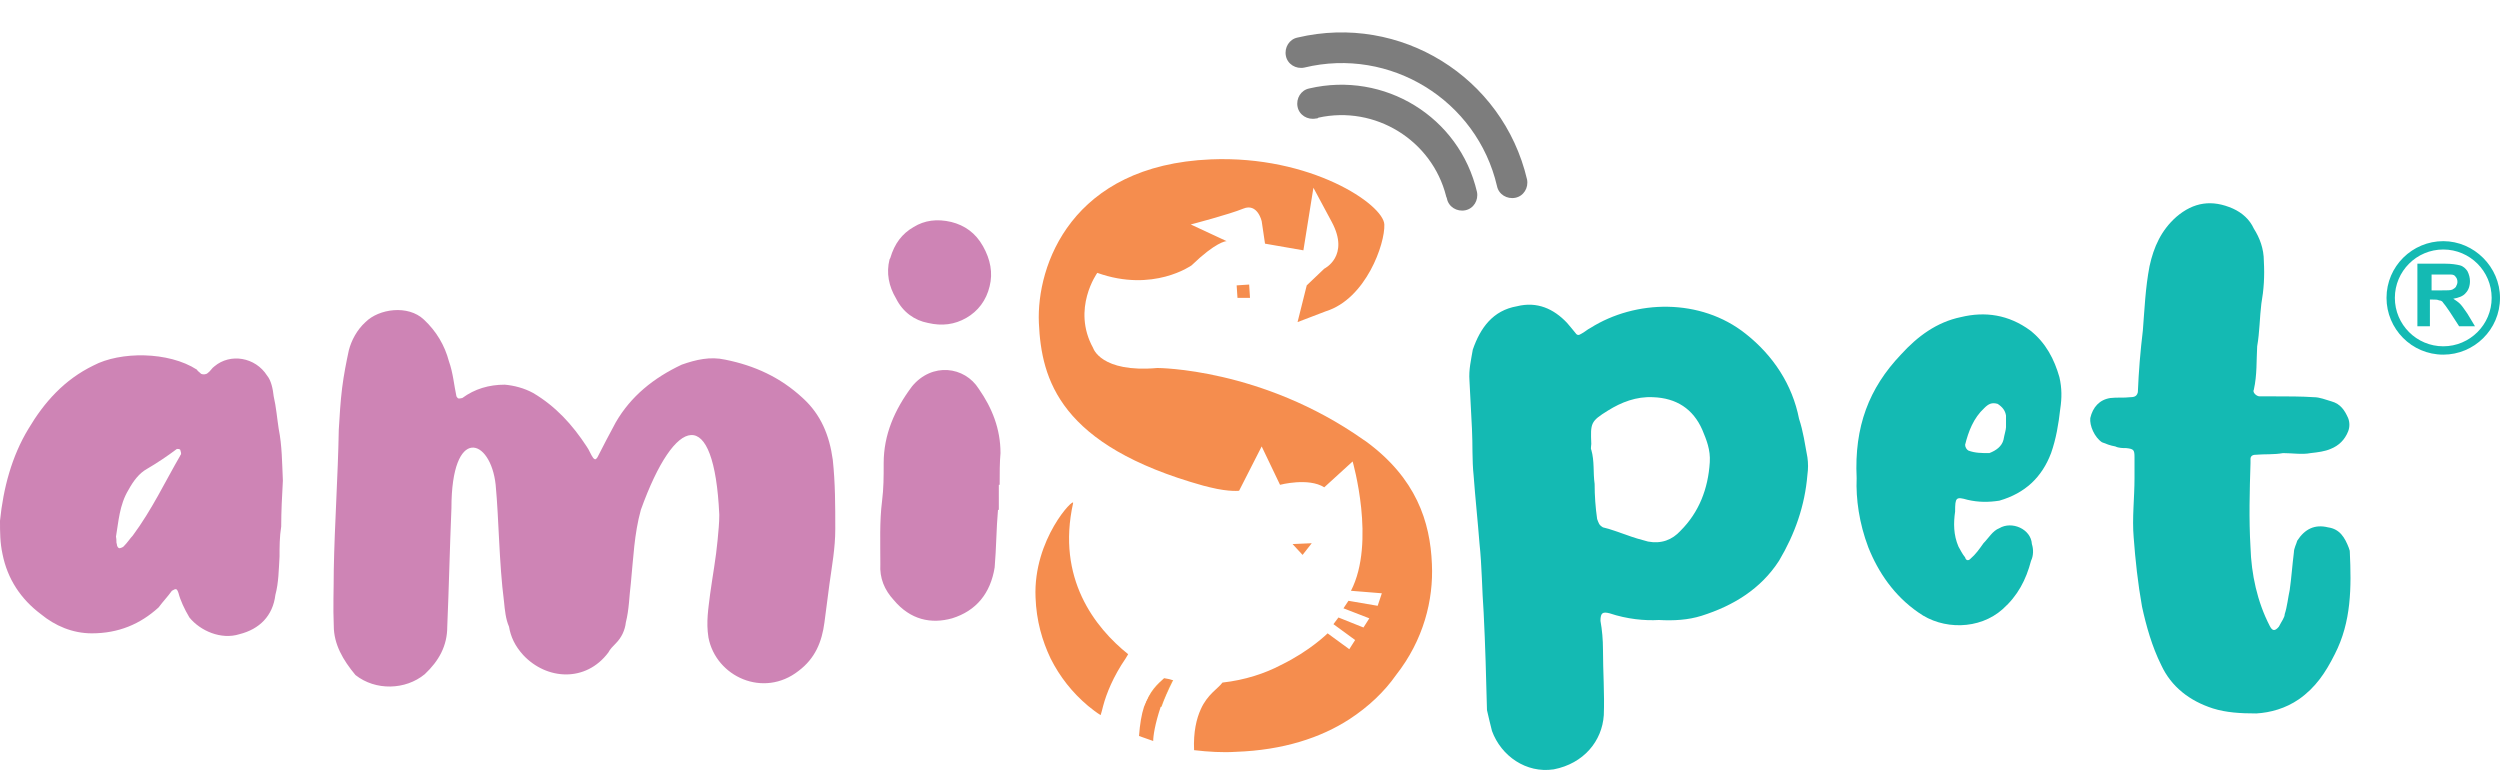 <?xml version="1.0" encoding="utf-8"?>
<!-- Generator: Adobe Illustrator 22.1.0, SVG Export Plug-In . SVG Version: 6.00 Build 0)  -->
<svg version="1.0" id="Layer_1" xmlns="http://www.w3.org/2000/svg" xmlns:xlink="http://www.w3.org/1999/xlink" x="0px" y="0px"
	 viewBox="0 0 299.6 92.3" style="enable-background:new 0 0 299.6 92.3;" xml:space="preserve">
<style type="text/css">
	.st0{fill:#CE84B5;}
	.st1{fill:#14BAB3;}
	.st2{fill:#F9A94B;}
	.st3{fill:#F58D4E;}
	.st4{fill-rule:evenodd;clip-rule:evenodd;fill:#F58D4E;}
	.st5{fill:#7D7D7D;}
</style>
<g>
	<path class="st0" d="M33.7,63.1c-0.2,1.2-0.2,2.5-0.2,3.6c-0.1,1.6-0.1,3.1-0.5,4.6c-0.3,2.5-1.9,4.1-4.3,4.7c-2.2,0.7-4.7-0.4-6-2
		c-0.6-1-1.1-2.1-1.3-2.9c-0.2-0.6-0.3-0.6-0.8-0.3c-0.5,0.7-1,1.2-1.6,2c-2.2,2-4.8,3.1-8,3.1c-2.3,0-4.4-0.9-6.1-2.3
		c-2.4-1.8-4-4.2-4.6-7.2C0,65,0,63.8,0,62.4c0.4-3.9,1.4-7.7,3.4-11c1.9-3.2,4.3-5.9,7.8-7.6c3.2-1.7,9-1.7,12.4,0.5
		c0.1,0.2,0.2,0.2,0.5,0.5c0.2,0.1,0.6,0.1,0.8-0.1c0.3-0.2,0.5-0.6,0.8-0.8c1.9-1.6,4.9-1.1,6.3,1.1c0.5,0.6,0.7,1.6,0.8,2.5
		c0.3,1.3,0.4,2.6,0.6,3.9c0.4,2,0.4,4,0.5,6.2C33.8,59.4,33.7,61.3,33.7,63.1 M14,65.2c0,0.3,0.2,0.5,0.3,0.5
		c0.1,0,0.4-0.1,0.5-0.2c0.5-0.5,0.8-1,1.1-1.3c2.3-3.1,3.9-6.5,5.7-9.6c0-0.1,0.1-0.1,0.1-0.2c0-0.1,0-0.2-0.1-0.5
		c-0.1-0.1-0.2-0.1-0.4-0.1c-1.2,0.9-2.4,1.7-3.6,2.4c-0.9,0.5-1.6,1.4-2.2,2.5c-1.1,1.8-1.2,3.9-1.5,5.6C14,64.8,13.9,65,14,65.2"
		/>
	<path class="st0" d="M40.6,51.5c0.1-1.7,0.2-3.4,0.4-5c0.2-1.6,0.5-3.1,0.8-4.5c0.3-1.2,1-2.5,2-3.4c1.6-1.6,5.1-2.1,7-0.3
		c1.5,1.4,2.5,3.1,3,5c0.5,1.4,0.6,2.8,0.9,4.2c0.2,0.3,0.2,0.3,0.7,0.2c1.5-1.1,3.2-1.6,5.1-1.6c1.1,0.1,2.3,0.4,3.4,1
		c2.7,1.6,4.7,3.8,6.4,6.4c0.3,0.4,0.5,1,0.8,1.4c0.2,0.2,0.3,0.2,0.5-0.1c0.7-1.4,1.4-2.7,2.2-4.2c1.8-3.1,4.5-5.3,7.9-6.9
		c1.7-0.6,3.4-1,5.2-0.6c3.5,0.7,6.6,2.1,9.3,4.6c2.2,2,3.2,4.5,3.6,7.4c0.3,2.8,0.3,5.5,0.3,8.3c0,2.3-0.4,4.4-0.7,6.6
		c-0.2,1.6-0.4,3-0.6,4.6c-0.3,2.3-1.1,4.3-3.1,5.8c-4.2,3.3-9.9,0.7-10.8-4c-0.3-1.9,0-3.5,0.2-5.2c0.3-2.2,0.7-4.3,0.9-6.5
		c0.1-1.1,0.2-2,0.2-3c-0.6-13.3-5.3-12-9.4-0.6c-0.8,2.9-0.9,5.8-1.2,8.8c-0.2,1.6-0.2,3.1-0.6,4.7c-0.1,0.9-0.5,1.8-1.2,2.5
		c-0.3,0.3-0.7,0.7-0.9,1.1c-2.7,3.6-7.4,3.3-10.2,0.3c-1-1.1-1.5-2.2-1.7-3.4c-0.4-0.9-0.5-2-0.6-3c-0.6-4.7-0.6-9.7-1-14
		c-0.6-5.6-5.3-7.2-5.3,2.8c-0.2,4.8-0.3,9.5-0.5,14.2c0,2.3-1,4.1-2.7,5.7c-2.3,1.9-5.9,2-8.3,0.1C41.1,79.1,40,77.2,40,75
		c-0.1-2.2,0-4.4,0-6.7C40.1,62.8,40.5,57.1,40.6,51.5"/>
	<path class="st0" d="M119.6,61.1c-0.2,2.2-0.2,4.6-0.4,6.9c-0.5,3.1-2.2,5.2-5.1,6.1c-2.5,0.7-5,0.2-7-2.2
		c-1.1-1.2-1.7-2.6-1.6-4.3c0-2.6-0.1-5.1,0.2-7.5c0.2-1.6,0.2-2.9,0.2-4.6c0-3.4,1.3-6.4,3.4-9.2c2.4-2.9,6.3-2.4,8,0.3
		c1.6,2.3,2.6,4.8,2.6,7.7c-0.1,1.1-0.1,2.5-0.1,3.8h-0.1V61.1z"/>
	<path class="st1" d="M192.9,73.5c-0.8-0.2-1.1-0.1-1.1,0.9c0.2,1.1,0.3,2.3,0.3,3.4c0,2.6,0.2,5.4,0.1,7.9c-0.2,3.1-2.4,5.8-6,6.5
		c-3.3,0.5-6.3-1.6-7.4-4.6c-0.2-0.8-0.4-1.6-0.6-2.5c-0.1-3.9-0.2-7.8-0.4-11.7c-0.2-2.7-0.2-5.5-0.5-8.3c-0.2-2.6-0.5-5.4-0.7-8.1
		c-0.2-1.9-0.1-3.7-0.2-5.6c-0.1-2-0.2-3.8-0.3-5.8c-0.1-1.3,0.2-2.5,0.4-3.7c0.9-2.6,2.4-4.7,5.3-5.2c2.4-0.6,4.4,0.3,6,2
		c0.4,0.5,0.7,0.8,1,1.2c0.2,0.3,0.4,0.3,0.7,0.1c0.4-0.2,0.7-0.5,1.1-0.7c5.4-3.4,13.2-3.6,18.6,0.7c3.3,2.6,5.6,6.1,6.4,10.2
		c0.5,1.5,0.7,3,1,4.6c0.1,0.7,0.1,1.4,0,2.1c-0.3,3.7-1.5,7.1-3.4,10.3c-2.2,3.4-5.5,5.4-9.3,6.6c-1.6,0.5-3.3,0.6-5.1,0.5
		C197.1,74.4,195,74.2,192.9,73.5 M204,51.5c-1.1-2.5-3.1-3.8-5.9-3.9c-2-0.1-3.8,0.6-5.4,1.6c-2.1,1.3-2.1,1.5-2,4
		c0,0.2-0.1,0.6,0,0.7c0.4,1.4,0.2,2.7,0.4,4.1c0,1.4,0.1,2.8,0.3,4.2c0.2,0.5,0.2,0.7,0.7,1c0.9,0.2,1.9,0.6,2.8,0.9
		c0.8,0.3,1.8,0.6,2.6,0.8c1.6,0.3,2.9-0.2,3.9-1.3c2.2-2.2,3.3-5,3.5-8.2C205,53.9,204.5,52.7,204,51.5"/>
	<path class="st1" d="M227.8,42.5c2-2.2,4.3-3.9,7.2-4.5c2.9-0.7,5.7-0.3,8.3,1.6c1.9,1.5,2.9,3.5,3.5,5.6c0.3,1.3,0.3,2.5,0.1,3.8
		c-0.2,1.8-0.5,3.6-1.1,5.3c-1.1,2.9-3.1,4.8-6.2,5.7c-1.3,0.2-2.5,0.2-3.8-0.1c-1.4-0.4-1.5-0.3-1.5,1.4c-0.2,1.4-0.2,2.8,0.4,4.2
		c0.3,0.5,0.4,0.8,0.8,1.3c0.1,0.4,0.4,0.4,0.6,0.2c0.7-0.6,1.1-1.2,1.6-1.9c0.6-0.6,1.1-1.5,1.9-1.8c1.5-0.9,3.8,0.1,3.9,1.9
		c0.2,0.6,0.2,1.4-0.1,2c-0.6,2.3-1.6,4.2-3.4,5.8c-2.8,2.5-7.2,2.5-10.1,0.4c-2.9-2-4.8-4.8-6-7.8c-1.1-2.9-1.5-5.8-1.4-8.3
		C222.2,51.1,224,46.5,227.8,42.5 M240.4,49.8c-0.1-0.6-0.4-1-1-1.4c-0.7-0.2-1.1,0-1.6,0.5c-1.3,1.2-1.9,2.8-2.3,4.4
		c0,0.3,0.2,0.6,0.4,0.7c0.8,0.3,1.6,0.3,2.5,0.3c0.8-0.3,1.5-0.8,1.7-1.6c0.1-0.6,0.3-1.2,0.3-1.5V49.8z"/>
	<path class="st1" d="M270.3,54.5c-0.4,0-0.6,0.2-0.6,0.5v0.5c-0.1,3.3-0.2,6.7,0,10.1c0.1,3.2,0.8,6.5,2.3,9.4
		c0.3,0.6,0.6,0.7,1.1,0.1c0.3-0.6,0.7-1.1,0.7-1.5c0.3-0.9,0.4-2,0.6-2.9c0.2-1.4,0.3-2.9,0.5-4.5c0-0.5,0.3-1,0.4-1.4
		c0.9-1.4,2.1-2,3.7-1.6c1.4,0.2,2,1.2,2.5,2.5c0,0.1,0.1,0.2,0.1,0.4c0.2,4.3,0.2,8.4-1.8,12.3c-1.1,2.2-2.3,4-4.3,5.4
		c-1.6,1.1-3.4,1.6-5.1,1.7c-1.9,0-3.6-0.1-5.2-0.6c-2.8-0.9-5-2.6-6.2-5.2c-1.1-2.2-1.8-4.7-2.3-7c-0.5-2.8-0.8-5.6-1-8.3
		c-0.2-2.3,0.1-4.7,0.1-7.1v-2.5c0-0.9-0.1-1-1-1.1c-0.4,0-0.9,0-1.3-0.2c-0.6-0.1-1.1-0.3-1.6-0.5c-0.9-0.6-1.5-2-1.4-2.9
		c0.3-1.3,1.1-2.2,2.4-2.4c0.8-0.1,1.6,0,2.4-0.1c0.6,0,0.8-0.2,0.9-0.6c0.1-2.5,0.3-4.9,0.6-7.4c0.2-2.5,0.3-5.1,0.8-7.7
		c0.5-2.3,1.4-4.3,3.2-5.9c2.1-1.8,4.3-2.1,6.8-1c1.1,0.5,2,1.3,2.5,2.4c0.7,1.1,1.2,2.4,1.2,3.9c0.1,1.8,0,3.4-0.3,5.1
		c-0.2,1.6-0.2,3.4-0.5,5.1c-0.1,1.7,0,3.4-0.4,5.2c-0.2,0.3,0.3,0.8,0.7,0.8h1.8c1.5,0,3.2,0,4.7,0.1c0.7,0,1.4,0.3,2.1,0.5
		c1.1,0.3,1.6,1.1,2,2c0.2,0.5,0.2,1.1,0,1.6c-0.4,1-1.1,1.7-2.1,2.1c-0.7,0.3-1.5,0.4-2.4,0.5c-1,0.2-2.2,0-3.3,0
		C272.5,54.5,271.4,54.4,270.3,54.5"/>
	<path class="st2" d="M139.5,81.3c0.3,0.1,0.7,0.2,1.1,0.2c-0.6,1.2-1.1,2.3-1.4,3.2c-0.7,0-1.3,0-2,0
		C137.7,82.8,138.8,81.9,139.5,81.3"/>
	<polygon class="st3" points="154.9,65.2 157.2,65.1 156.1,66.5 	"/>
	<path class="st3" d="M139.5,81.3c-0.7,0.7-1.7,1.6-2.4,3.4c-0.3,0.9-0.5,2.1-0.6,3.5c0.6,0.2,1.1,0.4,1.7,0.6c0-0.6,0.2-2,0.9-4.1
		c0.4-0.9,0.8-2,1.4-3.2C140.2,81.4,139.8,81.3,139.5,81.3 M171.6,67.6c-0.2-5.1-1.9-10.3-7.9-14.7l-0.3-0.2
		c-12.2-8.6-24.7-8.6-24.7-8.6c-6.8,0.6-7.7-2.4-7.7-2.4c-2.6-4.7,0.5-9,0.5-9c6.7,2.4,11.3-0.9,11.3-0.9c2.9-2.8,4.1-2.9,4.2-2.9
		l-4.3-2c0,0,4.6-1.2,6.3-1.9c1.7-0.7,2.2,1.5,2.2,1.5l0.4,2.7l4.6,0.8l1.2-7.5l2.2,4.1c2.2,4.1-0.9,5.6-0.9,5.6l-2.1,2l-1.1,4.4
		l3.4-1.3c4.8-1.5,7.1-8.1,7-10.4c-0.1-2.4-8.8-8.3-20.8-7.8c-16.7,0.7-20.9,12.7-20.6,19.6c0.3,6.8,2.5,14.7,19.7,19.5l0.8,0.2
		c2.4,0.6,3.7,0.4,3.5,0.4l2.7-5.3l2.2,4.6c0,0,3.4-0.9,5.3,0.3l3.4-3.1c0,0,2.8,9.7-0.2,15.5l3.7,0.3l-0.5,1.5l-3.5-0.6l-0.6,0.9
		l3.1,1.2l-0.7,1.1l-3-1.2l-0.6,0.8l2.6,1.9l-0.7,1.1l-2.6-1.9c0,0-2.1,2.1-5.6,3.8c-1.9,1-4.3,1.8-7,2.1h0
		c-0.5,0.7-1.8,1.4-2.6,3.2c-0.5,1.1-0.9,2.7-0.8,4.9c1.7,0.2,3.4,0.3,5,0.2c5.7-0.2,10.2-1.7,13.6-3.9c2.3-1.5,4.2-3.3,5.6-5.3
		C170.6,76.7,171.8,71.9,171.6,67.6 M128.6,60.3c0.2-0.8-4.8,4.3-4.5,11.3c0.1,2.8,0.8,5.2,1.8,7.3h0c1.1,2.2,2.6,4.1,4.5,5.7
		c0.5,0.4,1,0.8,1.5,1.1c0.1-0.3,0.2-0.7,0.3-1.1c0.4-1.5,1.2-3.5,2.7-5.7c0.1-0.2,0.2-0.3,0.3-0.5
		C131.2,75.2,126.6,69.3,128.6,60.3"/>
	<polygon class="st4" points="149.8,35.7 148.3,35.7 148.2,34.2 149.7,34.1 	"/>
	<path class="st1" d="M289.7,39.3v-7.7h3.3c0.8,0,1.4,0.1,1.8,0.2c0.4,0.1,0.7,0.4,0.9,0.7c0.2,0.4,0.3,0.8,0.3,1.2
		c0,0.6-0.2,1.1-0.5,1.4c-0.3,0.4-0.9,0.6-1.5,0.7c0.3,0.2,0.6,0.4,0.8,0.6c0.2,0.2,0.5,0.6,0.9,1.2l0.9,1.5h-1.9l-1.1-1.7
		c-0.4-0.6-0.7-1-0.8-1.1c-0.1-0.2-0.3-0.3-0.5-0.3c-0.2-0.1-0.4-0.1-0.8-0.1h-0.3v3.2H289.7z M291.3,34.8h1.2c0.8,0,1.2,0,1.4-0.1
		c0.2-0.1,0.3-0.2,0.4-0.3c0.1-0.2,0.2-0.4,0.2-0.6c0-0.3-0.1-0.5-0.2-0.6c-0.1-0.2-0.3-0.3-0.6-0.3c-0.1,0-0.5,0-1.1,0h-1.2V34.8z"
		/>
	<path class="st1" d="M299.6,35.7c0,3.8-3.1,6.8-6.8,6.8c-3.8,0-6.8-3.1-6.8-6.8c0-3.8,3.1-6.8,6.8-6.8
		C296.5,28.9,299.6,32,299.6,35.7 M292.8,41.5c3.2,0,5.8-2.6,5.8-5.8c0-3.2-2.6-5.8-5.8-5.8c-3.2,0-5.8,2.6-5.8,5.8
		C287,38.9,289.6,41.5,292.8,41.5"/>
	<path class="st0" d="M111.2,38.7c1.7,0.4,3.2,0.2,4.6-0.6c1.4-0.8,2.4-2.1,2.8-3.8c0.4-1.6,0.1-3.2-0.8-4.8
		c-0.9-1.6-2.2-2.5-3.8-2.9c-1.7-0.4-3.2-0.2-4.5,0.6c-1.4,0.8-2.3,2-2.8,3.7l-0.1,0.2c-0.4,1.6-0.1,3.2,0.8,4.7
		C108.2,37.4,109.6,38.4,111.2,38.7"/>
</g>
<path class="st5" d="M179.4,22.3c0.2,1,1.2,1.6,2.2,1.4c1-0.2,1.6-1.2,1.4-2.2c-2.9-12.3-15.2-19.9-27.5-17c-1,0.2-1.6,1.2-1.4,2.2
	c0.2,1,1.2,1.6,2.2,1.4C166.6,5.6,177,12,179.4,22.3z"/>
<path class="st5" d="M173.3,23.5c0,0.1,0.1,0.2,0.1,0.3c0.2,1,1.2,1.6,2.2,1.4c1-0.2,1.6-1.2,1.4-2.2c-2.1-9-11.1-14.5-20.1-12.4
	c-1,0.2-1.6,1.2-1.4,2.2c0.2,1,1.2,1.6,2.2,1.4c0.1,0,0.2,0,0.3-0.1C164.8,12.6,171.6,16.8,173.3,23.5z"/>
</svg>
